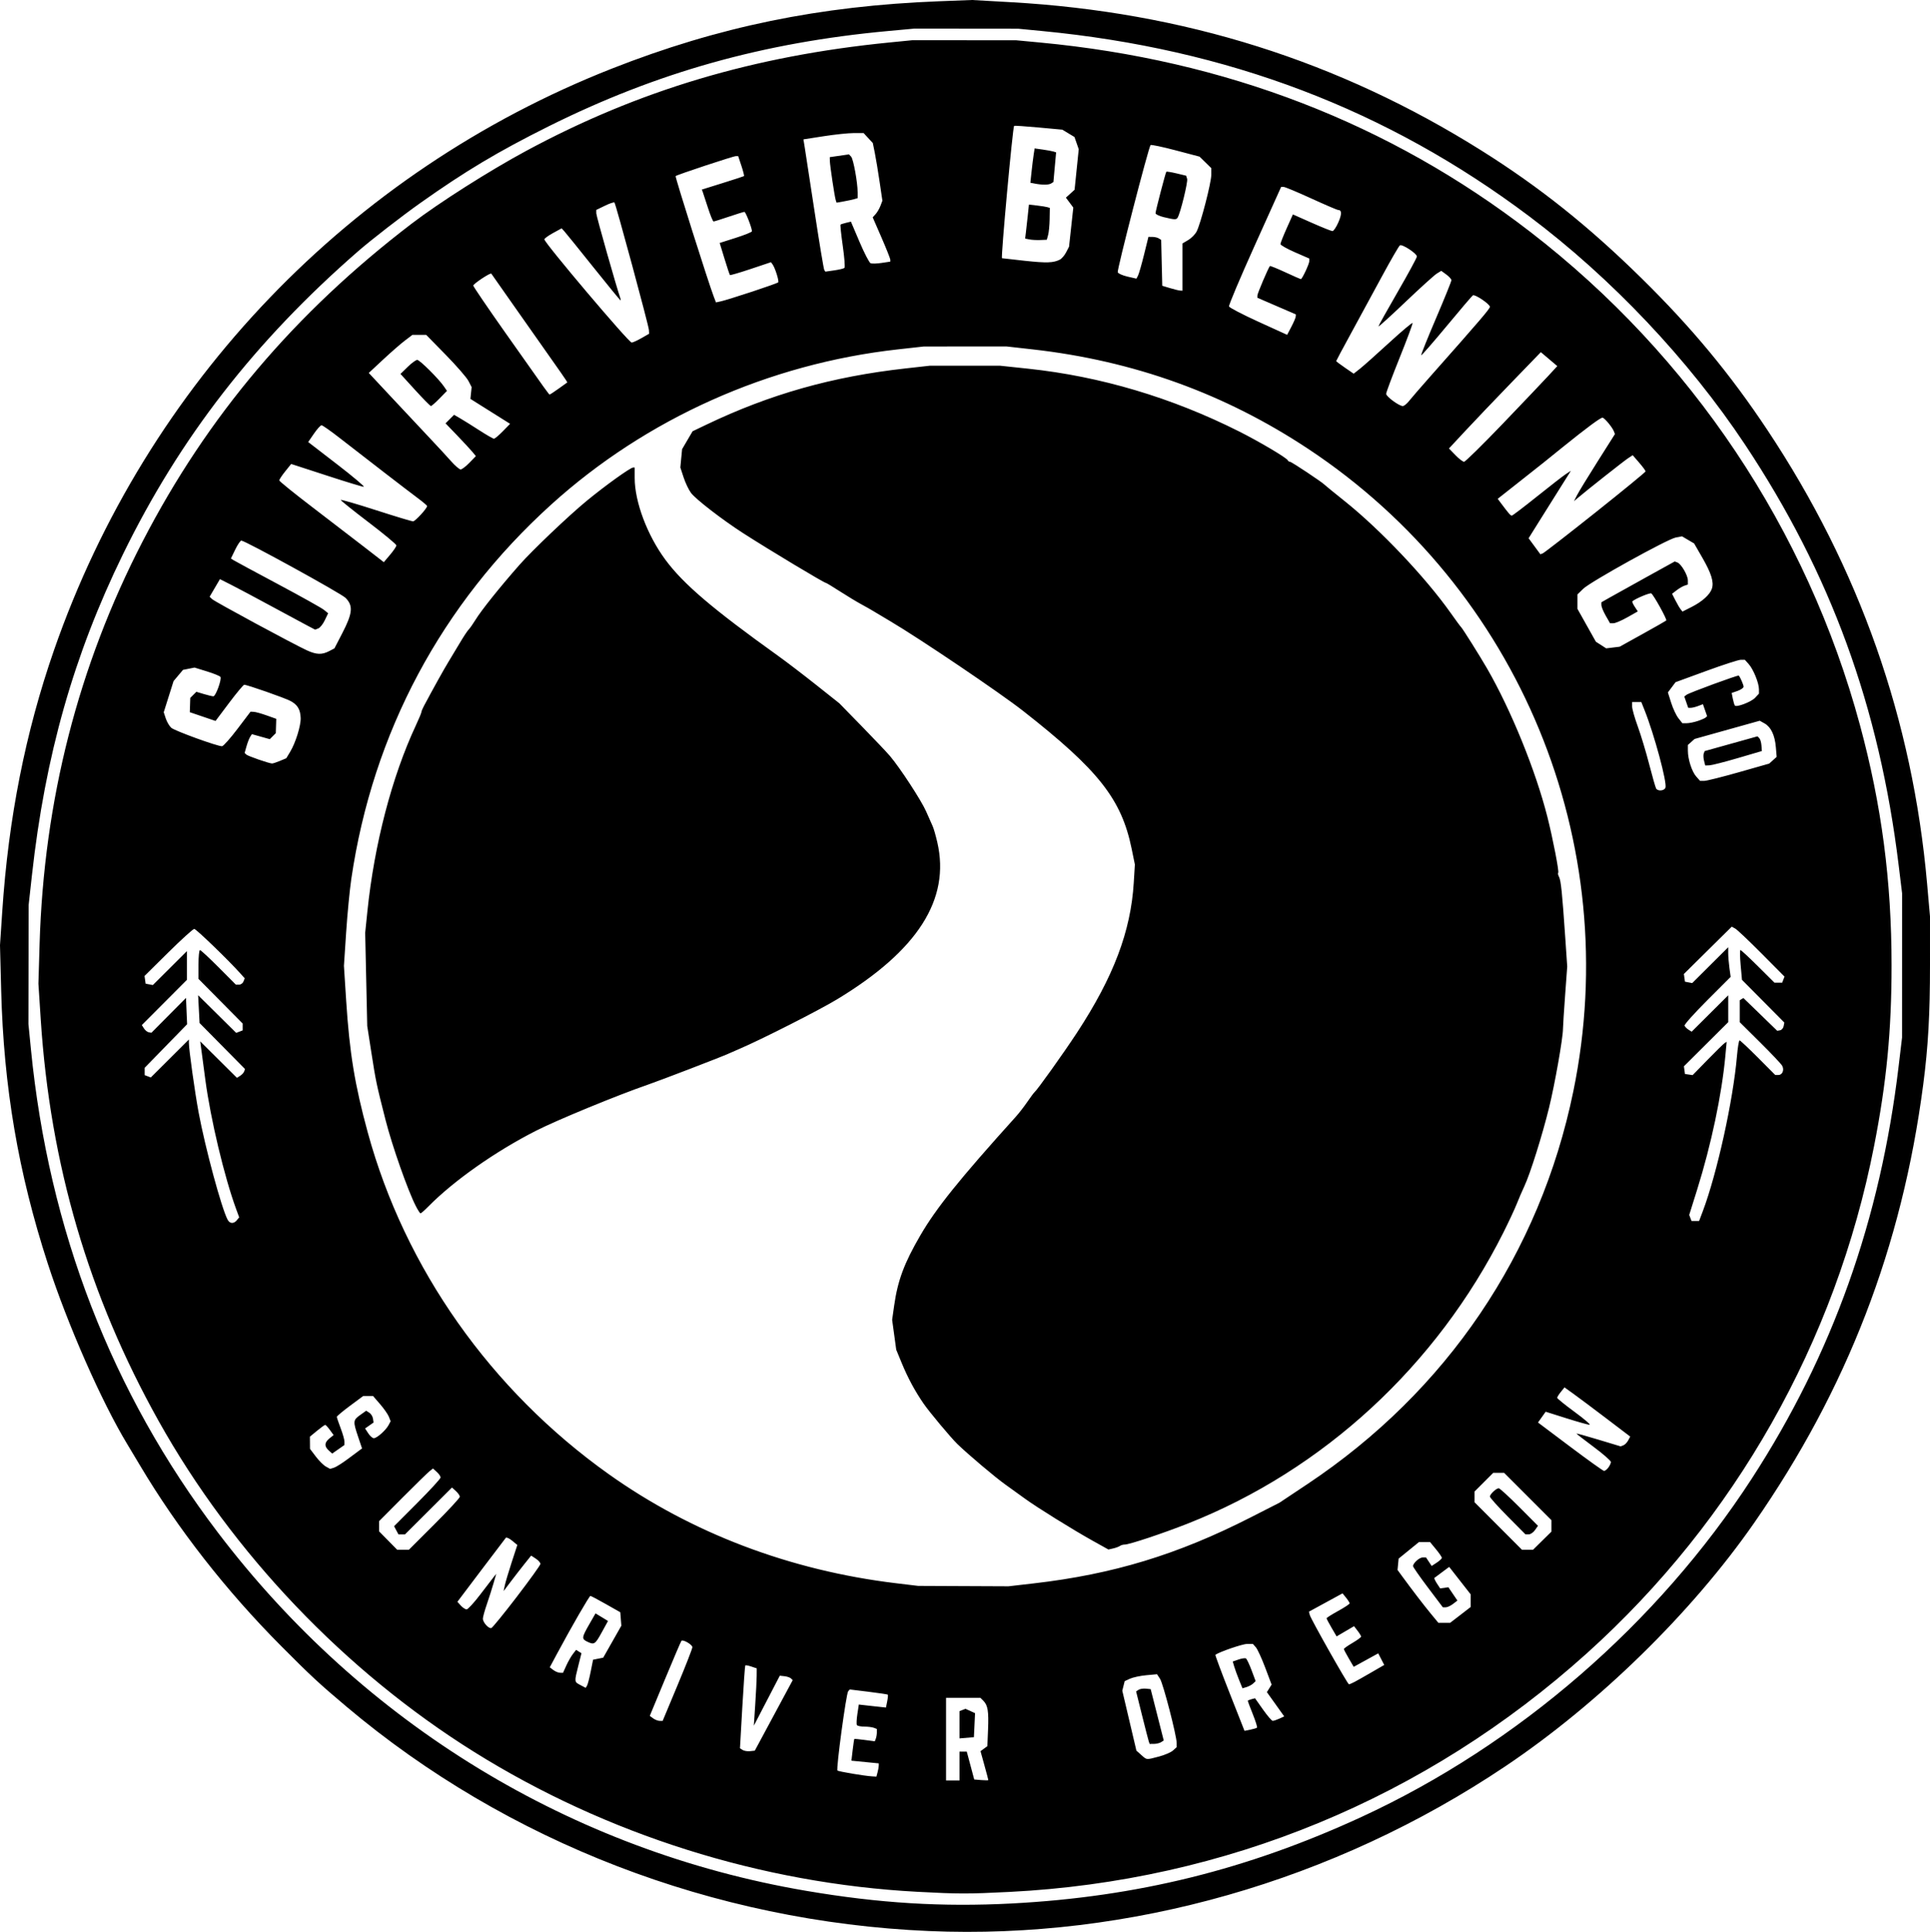 <?xml version="1.0" encoding="UTF-8" standalone="no"?>
<!-- Created with Inkscape (http://www.inkscape.org/) -->

<svg
   width="265.711mm"
   height="265.906mm"
   viewBox="0 0 265.711 265.906"
   version="1.1"
   id="svg1"
   xml:space="preserve"
   xmlns="http://www.w3.org/2000/svg"
   xmlns:svg="http://www.w3.org/2000/svg"><defs
     id="defs1"><pattern
       id="EMFhbasepattern"
       patternUnits="userSpaceOnUse"
       width="6"
       height="6"
       x="0"
       y="0" /></defs><g
     id="layer1"
     transform="translate(234.967,230.853)"><path
       class="logo-face"
       d="m -107.102,34.938 c -29.605,-1.273 -58.044,-12.231 -80.169,-30.89 -3.81,-3.213 -4.834,-4.163 -8.996,-8.344 -7.573,-7.609 -14.259,-16.165 -19.444,-24.884 -0.563,-0.946 -1.347,-2.256 -1.744,-2.91 -3.537,-5.839 -8.208,-16.449 -10.932,-24.831 -4.059,-12.492 -6.076,-24.31 -6.42,-37.611 l -0.161,-6.218 0.308,-4.63 c 0.858,-12.883 3.203,-24.716 7.142,-36.028 12.761,-36.653 40.736,-65.805 76.759,-79.99 14.668,-5.776 28.637,-8.65 45.111,-9.283 l 4.498,-0.173 5.367,0.303 c 23.765,1.343 45.129,8.079 64.78,20.424 8.001,5.026 14.715,10.38 22.012,17.552 6.908,6.789 12.195,13.162 17.353,20.916 12.652,19.02 19.994,39.881 21.986,62.466 l 0.395,4.474 0.001,6.642 c 0.001,6.864 -0.247,11.261 -0.932,16.509 -2.912,22.305 -10.481,41.924 -23.272,60.325 -8.59,12.357 -21.415,24.896 -34.298,33.532 -23.566,15.798 -51.728,23.836 -79.345,22.648 z m 11.462,-3.795 c 17.213,-0.905 32.439,-4.675 48.132,-11.916 C -25.984,9.295 -6.75,-7.376 6.204,-27.328 17.294,-44.407 23.913,-62.984 26.425,-84.081 l 0.473,-3.969 0.003,-9.922 0.003,-9.922 -0.469,-3.836 c -2.667,-21.839 -9.37,-40.192 -21.157,-57.932 -7.757,-11.674 -18.366,-22.896 -29.697,-31.41 -19.569,-14.705 -41.496,-23.045 -67.072,-25.511 l -3.307,-0.319 -7.144,-0.007 -7.144,-0.007 -3.572,0.328 c -17.216,1.582 -31.904,5.706 -46.815,13.142 -6.946,3.464 -11.41,6.132 -17.611,10.524 -2.589,1.834 -6.769,5.074 -8.586,6.656 -14.201,12.363 -24.558,25.708 -32.381,41.726 -6.776,13.874 -10.699,27.706 -12.517,44.133 l -0.454,4.101 -0.015,8.202 -0.015,8.202 0.339,3.44 c 2.45,24.895 11.126,47.325 25.739,66.543 20.04,26.355 48.692,43.812 80.94,49.314 10.072,1.719 18.774,2.254 28.396,1.748 z m -13.05,-1.606 c -21.468,-1.151 -42.789,-7.878 -60.986,-19.242 -17.788,-11.108 -33.255,-27.326 -43.453,-45.561 -9.627,-17.215 -14.933,-35.29 -16.232,-55.298 l -0.318,-4.895 0.161,-5.424 c 0.589,-19.795 5.323,-38.304 14.176,-55.43 8.916,-17.247 20.935,-31.443 37.042,-43.751 3.804,-2.907 10.685,-7.278 15.783,-10.026 15.447,-8.328 31.317,-13.063 49.991,-14.916 l 3.175,-0.315 7.144,0.005 7.144,0.005 3.307,0.312 c 25.521,2.405 48.093,11.123 67.469,26.061 22.151,17.078 38.106,40.938 45.389,67.882 2.983,11.033 4.352,21.444 4.352,33.084 0,8.99 -0.685,16.075 -2.4,24.831 -5.29,27.001 -19.145,51.475 -39.536,69.838 -22.152,19.948 -49.758,31.357 -79.507,32.858 -5.684,0.287 -7.06,0.285 -12.7,-0.017 z m 5.821,-17.31 v -1.984 h 0.501 0.501 l 0.513,1.918 0.513,1.918 0.97,0.082 c 0.533,0.045 0.97,0.043 0.97,-0.005 0,-0.048 -0.242,-0.962 -0.538,-2.031 l -0.538,-1.943 0.472,-0.345 0.472,-0.345 0.094,-2.276 c 0.104,-2.531 -0.029,-3.353 -0.642,-3.966 l -0.415,-0.415 h -2.362 -2.362 v 5.689 5.689 h 0.926 0.926 z m 0,-5.681 v -1.876 l 0.414,-0.159 0.414,-0.159 0.657,0.299 0.657,0.299 -0.079,1.654 -0.079,1.654 -0.992,0.082 -0.992,0.082 z m -11.279,6.541 c 0.088,-0.327 0.161,-0.737 0.163,-0.91 l 0.004,-0.315 -1.884,-0.186 -1.884,-0.186 0.173,-1.47 c 0.095,-0.809 0.199,-1.491 0.23,-1.517 0.032,-0.026 0.678,0.036 1.437,0.136 l 1.379,0.183 0.142,-0.37 c 0.078,-0.203 0.142,-0.586 0.142,-0.849 v -0.479 l -0.419,-0.161 c -0.23,-0.088 -0.818,-0.161 -1.307,-0.161 -0.489,0 -0.949,-0.097 -1.022,-0.215 -0.073,-0.118 -0.044,-0.803 0.066,-1.521 l 0.199,-1.306 0.249,0.034 c 0.137,0.019 0.978,0.112 1.868,0.208 l 1.619,0.174 0.169,-0.845 c 0.093,-0.465 0.132,-0.882 0.087,-0.927 -0.045,-0.045 -1.241,-0.224 -2.657,-0.398 l -2.575,-0.316 -0.225,0.242 c -0.272,0.293 -1.681,10.709 -1.476,10.914 0.144,0.144 3.728,0.746 4.798,0.806 l 0.564,0.032 z m 38.756,-2.169 c 0.779,-0.207 1.642,-0.581 1.918,-0.832 l 0.503,-0.455 v -0.568 c 0,-1 -1.861,-8.188 -2.29,-8.842 l -0.413,-0.63 -1.493,0.138 c -0.821,0.076 -1.823,0.29 -2.227,0.476 l -0.734,0.338 -0.165,0.656 -0.165,0.656 0.972,4.127 0.972,4.127 0.669,0.595 c 0.787,0.701 0.659,0.689 2.452,0.212 z m -1.415,-2.064 c -0.063,-0.182 -0.483,-1.808 -0.932,-3.614 l -0.817,-3.283 0.345,-0.225 c 0.19,-0.124 0.641,-0.195 1.004,-0.157 l 0.659,0.069 0.899,3.534 0.899,3.534 -0.367,0.232 c -0.202,0.128 -0.638,0.234 -0.97,0.236 l -0.604,0.004 z m -51.634,-3.596 2.61,-4.853 -0.233,-0.233 c -0.128,-0.128 -0.528,-0.266 -0.889,-0.307 l -0.656,-0.074 -1.787,3.44 -1.787,3.44 0.192,-2.91 c 0.106,-1.601 0.196,-3.376 0.2,-3.944 l 0.007,-1.034 -0.744,-0.25 c -0.409,-0.138 -0.784,-0.208 -0.832,-0.157 -0.048,0.051 -0.233,2.638 -0.41,5.748 l -0.322,5.655 0.36,0.235 c 0.198,0.129 0.657,0.204 1.02,0.166 l 0.66,-0.069 z m 66.529,1.686 c 0.065,-0.065 -0.194,-0.898 -0.576,-1.852 -0.382,-0.954 -0.694,-1.778 -0.694,-1.833 0,-0.054 0.225,-0.157 0.5,-0.229 l 0.5,-0.131 1.097,1.555 c 0.603,0.855 1.206,1.555 1.34,1.555 0.134,0 0.544,-0.137 0.912,-0.305 l 0.669,-0.305 -1.193,-1.671 -1.193,-1.671 0.324,-0.519 0.324,-0.519 -0.878,-2.333 c -0.483,-1.283 -1.061,-2.542 -1.284,-2.796 l -0.406,-0.463 -0.819,-7.6e-4 c -0.625,-5.8e-4 -3.733,1.063 -4.351,1.489 -0.051,0.035 0.83,2.405 1.958,5.266 l 2.05,5.202 0.801,-0.16 c 0.441,-0.088 0.854,-0.213 0.919,-0.278 z m -2.46,-6.549 c -0.253,-0.623 -0.554,-1.452 -0.67,-1.842 l -0.21,-0.71 0.801,-0.279 c 0.44,-0.153 0.898,-0.219 1.018,-0.145 0.119,0.074 0.469,0.807 0.776,1.628 l 0.559,1.494 -0.343,0.325 c -0.189,0.178 -0.597,0.4 -0.907,0.493 l -0.563,0.168 z m -77.32,0.722 c 1.125,-2.691 2.045,-5.053 2.045,-5.249 0,-0.352 -1.284,-1.098 -1.506,-0.875 -0.063,0.063 -1.07,2.414 -2.236,5.223 l -2.121,5.108 0.469,0.343 c 0.258,0.189 0.657,0.343 0.887,0.343 h 0.418 z m -11.952,-1.882 0.327,-1.643 0.698,-0.14 0.698,-0.14 1.249,-2.2 1.249,-2.2 -0.073,-0.926 -0.073,-0.926 -1.982,-1.124 c -1.09,-0.618 -2.05,-1.124 -2.133,-1.124 -0.151,0 -2.593,4.229 -4.556,7.889 l -1.038,1.936 0.489,0.371 c 0.269,0.204 0.679,0.374 0.912,0.379 l 0.423,0.008 0.449,-0.992 c 0.247,-0.546 0.652,-1.257 0.9,-1.581 l 0.451,-0.588 0.37,0.231 0.37,0.231 -0.436,1.735 c -0.561,2.232 -0.564,2.203 0.291,2.651 l 0.727,0.381 0.181,-0.292 c 0.099,-0.161 0.328,-1.032 0.507,-1.936 z m -0.488,-4.132 c -0.772,-0.372 -0.748,-0.574 0.287,-2.378 l 0.866,-1.51 0.86,0.523 0.86,0.523 -0.87,1.582 c -0.908,1.652 -1.031,1.729 -2.004,1.259 z m 105.586,5.579 c 0.318,-0.165 1.382,-0.766 2.364,-1.335 l 1.787,-1.034 -0.413,-0.798 -0.413,-0.798 -1.688,0.928 -1.688,0.928 -0.678,-1.157 c -0.373,-0.637 -0.678,-1.22 -0.678,-1.298 0,-0.077 0.536,-0.454 1.191,-0.838 0.655,-0.384 1.188,-0.776 1.185,-0.871 -0.003,-0.095 -0.224,-0.457 -0.49,-0.803 l -0.484,-0.629 -1.2,0.703 -1.2,0.703 -0.691,-1.179 c -0.38,-0.649 -0.691,-1.239 -0.691,-1.313 0,-0.073 0.714,-0.526 1.587,-1.006 0.873,-0.48 1.587,-0.951 1.587,-1.047 0,-0.096 -0.22,-0.445 -0.488,-0.777 l -0.488,-0.602 -2.314,1.261 -2.314,1.261 0.122,0.465 c 0.152,0.58 5.212,9.535 5.388,9.535 0.071,0 0.389,-0.135 0.706,-0.301 z M -163.809,-11.076 c 1.776,-2.317 3.236,-4.348 3.245,-4.513 0.009,-0.165 -0.275,-0.491 -0.63,-0.724 l -0.647,-0.424 -0.898,1.121 c -0.494,0.616 -1.347,1.716 -1.897,2.444 l -0.999,1.323 0.169,-0.794 c 0.093,-0.437 0.518,-1.865 0.945,-3.175 l 0.777,-2.381 -0.712,-0.588 c -0.391,-0.323 -0.785,-0.502 -0.874,-0.397 -0.089,0.105 -1.626,2.128 -3.414,4.497 l -3.252,4.306 0.473,0.523 c 0.26,0.287 0.619,0.523 0.797,0.523 0.178,0 1.023,-0.92 1.877,-2.044 0.854,-1.124 1.7,-2.226 1.878,-2.447 l 0.325,-0.403 -0.382,1.323 c -0.21,0.728 -0.624,2.026 -0.92,2.886 -0.296,0.86 -0.538,1.743 -0.538,1.964 0,0.52 0.806,1.409 1.167,1.288 0.154,-0.051 1.733,-1.989 3.509,-4.306 z m 129.906,2.502 1.413,-1.091 v -0.867 -0.867 l -1.48,-1.892 -1.48,-1.892 -0.967,0.719 c -0.532,0.396 -1.013,0.755 -1.069,0.798 -0.056,0.043 0.1,0.386 0.346,0.762 l 0.448,0.684 0.566,-0.08 0.566,-0.08 0.621,0.916 0.621,0.916 -0.607,0.467 c -0.334,0.257 -0.785,0.465 -1.004,0.463 l -0.397,-0.004 -2.051,-2.718 c -1.128,-1.495 -2.051,-2.821 -2.051,-2.946 0,-0.415 0.869,-1.195 1.332,-1.195 h 0.456 l 0.389,0.586 0.389,0.586 0.702,-0.46 c 0.386,-0.253 0.702,-0.549 0.702,-0.658 0,-0.109 -0.366,-0.642 -0.813,-1.185 l -0.813,-0.986 h -0.765 -0.765 l -1.399,1.138 -1.399,1.138 -0.075,0.78 -0.075,0.78 0.604,0.827 c 1.435,1.963 3.016,4.025 3.981,5.193 l 1.038,1.257 h 0.811 0.811 z m -58.778,-4.333 c 10.957,-1.262 19.827,-3.959 29.896,-9.088 l 3.969,-2.022 3.836,-2.555 c 19.179,-12.772 32.023,-31.736 36.62,-54.069 7.032,-34.164 -7.411,-69.163 -36.488,-88.418 -11.497,-7.613 -24.038,-12.14 -37.968,-13.706 l -3.572,-0.401 -5.689,0.002 -5.689,0.002 -3.572,0.397 c -17.794,1.976 -34.668,9.528 -47.749,21.37 -15.098,13.668 -24.561,31.386 -27.514,51.518 -0.224,1.528 -0.544,4.845 -0.711,7.371 l -0.304,4.593 0.309,4.8 c 0.463,7.181 1.183,11.583 2.968,18.12 5.111,18.722 16.954,35.512 33.192,47.056 11.401,8.105 24.967,13.253 39.544,15.005 l 3.043,0.366 6.219,0.028 6.219,0.028 z m 8.068,-5.919 c -2.646,-1.474 -7.599,-4.551 -9.184,-5.705 -0.613,-0.446 -1.863,-1.346 -2.778,-2 -1.398,-0.998 -5.062,-4.091 -6.578,-5.554 -0.882,-0.851 -3.873,-4.426 -4.659,-5.57 -1.201,-1.748 -2.167,-3.541 -3.017,-5.601 l -0.749,-1.816 -0.282,-2.059 -0.282,-2.059 0.278,-1.961 c 0.49,-3.454 1.378,-5.838 3.599,-9.655 2.192,-3.769 5.375,-7.723 13.16,-16.354 0.414,-0.459 1.121,-1.371 1.57,-2.025 0.449,-0.655 0.891,-1.25 0.982,-1.323 0.385,-0.309 4.015,-5.395 5.855,-8.202 5.035,-7.685 7.407,-13.945 7.818,-20.637 l 0.154,-2.514 -0.445,-2.171 c -1.398,-6.823 -4.554,-10.83 -14.938,-18.963 -3.216,-2.519 -14.193,-9.932 -18.285,-12.349 -1.091,-0.645 -2.177,-1.292 -2.412,-1.439 -0.235,-0.147 -0.949,-0.551 -1.587,-0.897 -0.638,-0.347 -1.968,-1.15 -2.955,-1.786 -0.987,-0.636 -1.848,-1.156 -1.915,-1.156 -0.247,0 -7.813,-4.545 -11.373,-6.832 -2.868,-1.842 -6.559,-4.691 -7.197,-5.553 -0.317,-0.429 -0.777,-1.393 -1.022,-2.142 l -0.446,-1.363 0.121,-1.259 0.121,-1.259 0.722,-1.232 0.722,-1.232 1.902,-0.91 c 8.765,-4.194 17.332,-6.614 27.385,-7.736 l 3.356,-0.375 4.827,-0.003 4.827,-0.003 3.904,0.414 c 9.943,1.054 19.777,3.979 29.039,8.639 2.817,1.417 6.556,3.633 6.703,3.972 0.049,0.112 0.188,0.204 0.31,0.204 0.206,0 4.47,2.834 4.762,3.165 0.073,0.083 1.322,1.101 2.777,2.263 4.861,3.883 11.121,10.487 14.567,15.366 0.71,1.005 1.359,1.888 1.443,1.96 0.195,0.171 2.585,3.973 3.575,5.689 3.313,5.741 6.694,14.059 8.31,20.444 0.747,2.95 1.634,7.531 1.487,7.678 -0.069,0.069 -0.017,0.328 0.115,0.575 0.261,0.487 0.435,2.191 0.855,8.353 l 0.271,3.977 -0.29,3.96 c -0.16,2.178 -0.292,4.256 -0.294,4.617 -0.008,1.307 -1.122,7.619 -1.915,10.852 -0.935,3.81 -2.602,9.11 -3.4,10.807 -0.301,0.641 -0.774,1.74 -1.051,2.442 -0.277,0.702 -1.098,2.461 -1.824,3.909 -9.209,18.351 -24.766,32.703 -43.444,40.081 -3.396,1.341 -8.082,2.902 -8.7,2.897 -0.218,-0.002 -0.516,0.083 -0.661,0.189 -0.146,0.106 -0.562,0.26 -0.926,0.343 l -0.661,0.151 z m -93.116,-46.038 c -1.104,-2.164 -3.248,-8.263 -4.152,-11.808 -1.267,-4.971 -1.332,-5.28 -1.972,-9.393 l -0.556,-3.572 -0.141,-6.41 -0.141,-6.41 0.307,-2.983 c 0.948,-9.2 3.375,-18.51 6.658,-25.539 0.425,-0.91 0.773,-1.743 0.774,-1.852 8.9e-4,-0.109 0.16,-0.495 0.354,-0.859 1.268,-2.383 2.761,-5.068 3.385,-6.085 0.401,-0.655 1.117,-1.845 1.591,-2.646 0.474,-0.8 1.004,-1.601 1.179,-1.779 0.175,-0.178 0.593,-0.773 0.93,-1.323 0.814,-1.328 3.333,-4.477 6.054,-7.569 1.757,-1.996 6.754,-6.755 9.245,-8.805 2.59,-2.131 6.033,-4.602 6.412,-4.602 h 0.217 v 1.439 c 0,3.285 1.731,7.886 4.242,11.273 2.471,3.333 6.481,6.749 15.515,13.217 1.118,0.8 3.47,2.596 5.227,3.99 l 3.194,2.535 3.081,3.154 c 1.695,1.735 3.436,3.571 3.87,4.08 1.407,1.651 4.361,6.179 5.006,7.673 0.345,0.8 0.742,1.693 0.881,1.984 0.139,0.291 0.431,1.303 0.649,2.249 1.802,7.836 -2.695,14.88 -13.785,21.59 -2.511,1.52 -10.381,5.514 -13.46,6.832 -0.582,0.249 -1.296,0.561 -1.587,0.693 -0.966,0.439 -9.232,3.614 -10.98,4.218 -4.27,1.474 -12.587,4.9 -15.478,6.375 -5.573,2.843 -11.245,6.832 -14.74,10.364 -0.54,0.546 -1.043,0.992 -1.119,0.992 -0.076,0 -0.373,-0.461 -0.66,-1.024 z m 2.559,43.824 c 1.93,-1.926 3.509,-3.634 3.509,-3.795 0,-0.161 -0.243,-0.513 -0.54,-0.782 l -0.54,-0.489 -3.234,3.226 -3.234,3.226 h -0.45 -0.45 l -0.302,-0.564 -0.302,-0.564 3.203,-3.21 c 1.762,-1.766 3.203,-3.339 3.203,-3.496 0,-0.157 -0.236,-0.499 -0.524,-0.76 l -0.524,-0.474 -0.468,0.366 c -0.257,0.201 -1.927,1.831 -3.709,3.621 l -3.241,3.255 v 0.706 0.706 l 1.247,1.266 1.247,1.266 h 0.8 0.8 z m 152.527,2.255 1.266,-1.247 v -0.792 -0.792 l -3.253,-3.253 -3.253,-3.253 h -0.754 -0.754 l -1.285,1.285 -1.285,1.285 v 0.736 0.736 l 3.266,3.271 3.266,3.271 h 0.76 0.76 z m -4.753,-3.34 c -1.346,-1.356 -2.447,-2.586 -2.447,-2.735 0,-0.327 0.87,-1.145 1.216,-1.145 0.137,0 1.408,1.163 2.824,2.585 l 2.576,2.585 -0.413,0.59 c -0.227,0.324 -0.615,0.588 -0.861,0.587 l -0.448,-0.002 z m 13.853,-6.724 c 0.193,-0.255 0.355,-0.6 0.36,-0.767 0.005,-0.167 -1.063,-1.102 -2.373,-2.077 -1.31,-0.975 -2.381,-1.805 -2.381,-1.844 0,-0.039 1.37,0.342 3.045,0.848 l 3.045,0.919 0.377,-0.145 c 0.207,-0.08 0.505,-0.383 0.66,-0.674 l 0.283,-0.529 -3.242,-2.465 c -1.783,-1.356 -3.82,-2.879 -4.525,-3.386 l -1.282,-0.92 -0.503,0.622 c -0.277,0.342 -0.503,0.706 -0.503,0.809 0,0.103 1.086,0.983 2.413,1.955 1.327,0.973 2.25,1.766 2.051,1.764 -0.199,-0.002 -1.642,-0.408 -3.206,-0.902 l -2.843,-0.897 -0.528,0.741 -0.528,0.741 4.429,3.329 c 2.436,1.831 4.535,3.332 4.665,3.336 0.129,0.004 0.394,-0.201 0.587,-0.456 z m -173.478,-1.228 c 0.796,-0.598 1.55,-1.158 1.674,-1.245 l 0.226,-0.158 -0.546,-1.62 c -0.712,-2.115 -0.696,-2.287 0.283,-2.984 l 0.829,-0.59 0.428,0.268 c 0.236,0.148 0.465,0.513 0.509,0.811 l 0.081,0.543 -0.584,0.409 -0.584,0.409 0.442,0.675 c 0.243,0.371 0.588,0.671 0.767,0.667 0.425,-0.011 1.641,-1.09 2.015,-1.788 l 0.294,-0.55 -0.239,-0.613 c -0.132,-0.337 -0.677,-1.119 -1.211,-1.737 l -0.972,-1.124 h -0.675 -0.675 l -1.818,1.348 c -1,0.741 -1.818,1.426 -1.818,1.521 8e-5,0.095 0.238,0.8 0.529,1.565 0.291,0.766 0.527,1.599 0.524,1.852 l -0.005,0.46 -0.842,0.589 -0.842,0.589 -0.476,-0.431 c -0.631,-0.571 -0.601,-1.089 0.097,-1.654 l 0.573,-0.464 -0.507,-0.695 c -0.279,-0.382 -0.569,-0.698 -0.645,-0.703 -0.076,-0.005 -0.582,0.358 -1.124,0.805 l -0.986,0.813 0.007,0.841 0.007,0.841 0.798,1.055 c 0.439,0.581 1.061,1.2 1.382,1.377 l 0.583,0.322 0.525,-0.158 c 0.289,-0.087 1.177,-0.647 1.973,-1.245 z m -15.338,-32.828 0.322,-0.388 -0.417,-1.133 c -1.624,-4.418 -3.526,-12.395 -4.244,-17.802 -0.232,-1.746 -0.485,-3.651 -0.562,-4.233 l -0.141,-1.058 2.527,2.511 2.527,2.511 0.445,-0.281 c 0.245,-0.154 0.494,-0.427 0.554,-0.607 l 0.109,-0.326 -3.127,-3.166 -3.127,-3.166 -0.099,-1.912 -0.099,-1.912 2.62,2.591 2.62,2.591 0.447,-0.172 0.447,-0.172 v -0.471 -0.471 l -3.043,-3.074 -3.043,-3.074 v -1.983 c 0,-1.091 0.092,-1.983 0.204,-1.983 0.112,0 1.271,1.072 2.574,2.381 l 2.37,2.381 h 0.44 c 0.242,0 0.516,-0.197 0.608,-0.438 l 0.168,-0.438 -0.603,-0.673 c -1.658,-1.851 -6.084,-6.124 -6.344,-6.124 -0.163,0 -1.77,1.457 -3.572,3.238 l -3.275,3.238 0.076,0.53 0.076,0.53 0.498,0.095 0.498,0.095 2.347,-2.336 2.347,-2.336 v 1.975 1.975 l -3.106,3.115 -3.106,3.115 0.291,0.461 c 0.16,0.254 0.456,0.493 0.659,0.531 l 0.369,0.07 2.381,-2.4 2.381,-2.4 0.077,1.813 0.077,1.813 -2.921,2.996 -2.921,2.996 v 0.506 0.506 l 0.421,0.161 0.421,0.161 2.622,-2.612 2.622,-2.612 v 0.445 c 0,0.932 0.822,6.813 1.342,9.6 0.914,4.896 3.145,13.148 3.989,14.751 0.297,0.565 0.843,0.597 1.276,0.075 z m 201.843,-1.283 c 1.967,-5.256 4.156,-15.205 4.683,-21.282 0.104,-1.201 0.266,-2.183 0.359,-2.183 0.093,0 1.236,1.072 2.54,2.381 l 2.37,2.381 h 0.44 c 0.556,0 0.836,-0.695 0.514,-1.276 -0.135,-0.244 -1.504,-1.692 -3.042,-3.217 l -2.796,-2.773 v -1.51 -1.51 l 0.251,-0.155 0.251,-0.155 2.329,2.257 2.329,2.257 0.394,-0.07 c 0.217,-0.039 0.437,-0.293 0.489,-0.566 l 0.095,-0.496 -2.916,-2.941 -2.916,-2.941 -0.184,-2.051 c -0.101,-1.128 -0.112,-2.051 -0.024,-2.051 0.088,0 1.178,1.012 2.424,2.249 l 2.264,2.249 h 0.526 0.526 l 0.162,-0.421 0.162,-0.421 -3.147,-3.168 c -1.731,-1.742 -3.365,-3.289 -3.631,-3.436 l -0.485,-0.268 -3.296,3.258 -3.296,3.258 0.076,0.53 0.076,0.53 0.498,0.095 0.498,0.095 2.479,-2.468 2.479,-2.468 v 0.818 c 0,0.45 0.075,1.369 0.168,2.042 l 0.168,1.224 -3.219,3.219 c -1.77,1.77 -3.178,3.341 -3.129,3.49 0.05,0.149 0.291,0.397 0.535,0.552 l 0.445,0.281 2.516,-2.505 2.516,-2.505 v 1.851 1.851 l -3.051,3.038 -3.051,3.038 0.074,0.529 0.074,0.529 0.529,0.076 0.529,0.076 2.071,-2.124 c 1.139,-1.168 2.193,-2.199 2.341,-2.291 l 0.27,-0.167 -0.181,1.95 c -0.495,5.346 -1.942,12.201 -3.883,18.397 l -1.091,3.482 0.161,0.42 0.161,0.42 h 0.518 0.518 z M -5.678,-122.427 c 0.257,-0.669 -1.544,-7.35 -2.882,-10.694 l -0.439,-1.098 h -0.633 -0.633 v 0.611 c 0,0.336 0.35,1.57 0.778,2.742 0.428,1.172 1.135,3.517 1.572,5.21 0.437,1.693 0.868,3.198 0.958,3.343 0.245,0.396 1.113,0.319 1.279,-0.114 z m 10.106,-2.133 4.18,-1.189 0.513,-0.464 0.513,-0.464 -0.111,-1.323 c -0.139,-1.655 -0.671,-2.78 -1.544,-3.27 l -0.675,-0.378 -4.484,1.254 -4.484,1.254 -0.463,0.412 -0.463,0.412 v 0.788 c 0,1.182 0.551,2.89 1.149,3.562 l 0.53,0.595 h 0.58 c 0.319,0 2.461,-0.535 4.76,-1.189 z m -4.794,-1.589 c -0.091,-0.363 -0.109,-0.81 -0.038,-0.992 l 0.127,-0.331 3.636,-1.015 3.636,-1.015 0.245,0.245 c 0.135,0.135 0.27,0.59 0.3,1.012 l 0.056,0.768 -3.307,0.97 c -1.819,0.534 -3.573,0.981 -3.898,0.995 l -0.59,0.024 z m -196.065,0.03 0.877,-0.367 0.537,-0.89 c 0.746,-1.236 1.484,-3.615 1.444,-4.655 -0.045,-1.191 -0.441,-1.839 -1.439,-2.355 -0.837,-0.433 -5.93,-2.214 -6.33,-2.214 -0.114,0 -1.05,1.121 -2.08,2.491 l -1.872,2.491 -1.771,-0.603 -1.771,-0.603 0.032,-0.985 0.032,-0.985 0.419,-0.419 0.419,-0.419 1.034,0.31 c 0.569,0.17 1.158,0.31 1.309,0.31 0.323,0 1.174,-2.343 0.97,-2.672 -0.076,-0.123 -0.909,-0.462 -1.851,-0.753 l -1.713,-0.529 -0.795,0.159 -0.795,0.159 -0.648,0.77 -0.648,0.77 -0.677,2.145 -0.677,2.145 0.282,0.856 c 0.155,0.471 0.495,1.048 0.754,1.282 0.459,0.415 6.348,2.555 6.992,2.54 0.177,-0.004 1.131,-1.076 2.121,-2.381 l 1.8,-2.374 0.449,0.021 c 0.247,0.011 1.045,0.232 1.772,0.491 l 1.323,0.471 -0.032,0.987 -0.032,0.987 -0.413,0.413 -0.413,0.413 -1.233,-0.345 -1.233,-0.345 -0.239,0.372 c -0.131,0.205 -0.356,0.785 -0.499,1.29 l -0.26,0.918 0.224,0.224 c 0.206,0.206 3.064,1.2 3.544,1.233 0.114,0.008 0.602,-0.151 1.084,-0.352 z m 195.189,-5.49 c 0.495,-0.165 0.99,-0.381 1.101,-0.48 l 0.202,-0.179 -0.289,-0.829 -0.289,-0.829 -0.658,0.25 c -0.362,0.138 -0.817,0.25 -1.012,0.25 h -0.354 l -0.271,-0.777 -0.271,-0.777 0.311,-0.24 c 0.354,-0.274 7.103,-2.753 7.193,-2.642 0.226,0.279 0.659,1.281 0.659,1.524 0,0.163 -0.369,0.424 -0.82,0.582 l -0.82,0.286 0.161,0.806 c 0.089,0.443 0.219,0.863 0.289,0.933 0.255,0.255 2.26,-0.521 2.776,-1.076 l 0.53,-0.569 v -0.606 c 0,-0.853 -0.774,-2.754 -1.409,-3.461 l -0.535,-0.595 h -0.553 c -0.304,0 -2.451,0.694 -4.77,1.543 l -4.218,1.543 -0.525,0.703 -0.525,0.703 0.45,1.427 c 0.247,0.785 0.695,1.739 0.995,2.12 l 0.545,0.692 h 0.603 c 0.332,0 1.007,-0.135 1.502,-0.301 z m -188.432,-9.61 0.745,-0.385 1.069,-2.062 c 1.443,-2.784 1.541,-3.817 0.461,-4.897 -0.621,-0.621 -13.834,-7.881 -14.344,-7.881 -0.131,0 -0.508,0.554 -0.837,1.231 l -0.598,1.231 0.347,0.225 c 0.191,0.124 2.938,1.606 6.106,3.294 3.167,1.688 6.023,3.283 6.346,3.544 l 0.587,0.475 -0.458,0.961 c -0.252,0.529 -0.655,1.037 -0.896,1.129 l -0.438,0.168 -1.215,-0.639 c -0.668,-0.352 -2.942,-1.575 -5.052,-2.719 -2.11,-1.144 -4.512,-2.421 -5.337,-2.837 l -1.5,-0.758 -0.711,1.212 -0.711,1.212 0.359,0.337 c 0.382,0.359 11.279,6.242 13.059,7.051 1.289,0.586 2.043,0.613 3.02,0.107 z m 180.845,-2.367 c 1.735,-0.962 3.204,-1.798 3.265,-1.859 0.137,-0.137 -1.743,-3.53 -2.066,-3.73 -0.188,-0.116 -2.195,0.724 -2.603,1.09 -0.056,0.05 0.089,0.383 0.323,0.74 l 0.425,0.649 -1.444,0.815 c -0.794,0.448 -1.654,0.814 -1.911,0.813 l -0.467,-0.002 -0.595,-1.043 c -0.327,-0.573 -0.595,-1.222 -0.595,-1.442 v -0.399 l 1.124,-0.639 c 0.618,-0.351 2.891,-1.615 5.049,-2.809 l 3.925,-2.17 0.373,0.143 c 0.521,0.2 1.432,1.763 1.434,2.458 l 9.9e-4,0.577 -0.463,0.154 c -0.255,0.085 -0.744,0.371 -1.087,0.636 l -0.624,0.482 0.459,0.903 c 0.252,0.497 0.575,1.048 0.716,1.225 l 0.257,0.322 1.282,-0.65 c 1.454,-0.737 2.511,-1.699 2.773,-2.523 0.286,-0.901 -0.085,-2.098 -1.307,-4.219 l -1.144,-1.984 -0.834,-0.491 -0.834,-0.491 -0.856,0.161 c -1.148,0.215 -11.756,6.091 -12.751,7.063 l -0.788,0.769 v 0.996 0.996 l 1.27,2.263 1.27,2.263 0.708,0.454 0.708,0.454 0.926,-0.113 0.926,-0.113 z m -171.566,-12.197 c 0.002,-0.146 -1.717,-1.574 -3.821,-3.175 -2.104,-1.601 -3.83,-2.985 -3.836,-3.075 -0.006,-0.091 2.158,0.534 4.81,1.389 2.652,0.855 4.965,1.554 5.14,1.554 0.297,0 1.954,-1.806 1.936,-2.111 -0.005,-0.076 -0.568,-0.555 -1.252,-1.064 -1.405,-1.046 -7.229,-5.53 -10.713,-8.248 -1.273,-0.993 -2.428,-1.806 -2.567,-1.806 -0.139,0 -0.609,0.519 -1.046,1.154 l -0.794,1.154 3.997,3.08 c 2.198,1.694 3.84,3.08 3.65,3.08 -0.191,0 -2.382,-0.664 -4.869,-1.476 -2.487,-0.812 -4.658,-1.517 -4.824,-1.568 l -0.302,-0.092 -0.822,1.023 c -0.452,0.563 -0.817,1.12 -0.81,1.237 0.007,0.118 2.039,1.762 4.517,3.654 2.478,1.892 5.713,4.375 7.189,5.519 l 2.685,2.08 0.864,-1.021 c 0.475,-0.562 0.866,-1.14 0.868,-1.286 z m 165.075,-4.526 c 3.799,-3.02 6.908,-5.568 6.908,-5.664 0,-0.096 -0.399,-0.635 -0.887,-1.2 l -0.887,-1.026 -0.634,0.416 c -0.572,0.375 -5.723,4.44 -6.954,5.489 l -0.499,0.425 0.427,-0.836 c 0.235,-0.46 1.505,-2.538 2.821,-4.619 l 2.394,-3.784 -0.141,-0.368 c -0.219,-0.57 -1.3,-1.871 -1.569,-1.888 -0.275,-0.017 -2.191,1.4 -5.448,4.029 -1.237,0.998 -2.441,1.97 -2.675,2.158 -0.234,0.189 -1.749,1.387 -3.366,2.662 l -2.941,2.319 0.518,0.693 c 1.002,1.339 1.248,1.619 1.425,1.619 0.098,0 1.653,-1.182 3.455,-2.626 1.802,-1.444 3.592,-2.832 3.977,-3.085 l 0.701,-0.459 -1.565,2.489 c -0.861,1.369 -2.171,3.458 -2.912,4.643 l -1.346,2.153 0.811,1.103 0.811,1.103 0.334,-0.128 c 0.184,-0.07 3.443,-2.599 7.242,-5.618 z m -155.023,-6.846 0.892,-0.92 -0.499,-0.601 c -0.275,-0.331 -1.215,-1.345 -2.089,-2.255 l -1.59,-1.654 0.587,-0.587 0.587,-0.587 0.861,0.499 c 0.474,0.274 1.658,1.015 2.633,1.645 0.975,0.63 1.873,1.146 1.997,1.146 0.124,0 0.675,-0.461 1.225,-1.024 l 1,-1.024 -2.732,-1.716 -2.732,-1.716 0.084,-0.811 0.084,-0.811 -0.442,-0.854 c -0.243,-0.47 -1.65,-2.087 -3.127,-3.594 l -2.685,-2.74 -0.952,5.8e-4 -0.952,5.9e-4 -1.032,0.783 c -0.568,0.431 -1.919,1.609 -3.003,2.619 l -1.971,1.836 3.425,3.665 c 1.884,2.016 4.212,4.498 5.174,5.517 0.962,1.019 2.197,2.358 2.744,2.977 0.547,0.618 1.137,1.124 1.309,1.124 0.173,0 0.716,-0.414 1.206,-0.92 z m -7.477,-10.021 -2.012,-2.21 0.988,-0.965 c 0.543,-0.531 1.137,-0.965 1.319,-0.965 0.343,0 2.941,2.583 3.674,3.652 l 0.418,0.61 -1.02,1.044 c -0.561,0.574 -1.095,1.044 -1.187,1.044 -0.092,0 -1.073,-0.995 -2.18,-2.21 z m 149.733,4.658 c 2.756,-2.874 5.576,-5.837 6.266,-6.585 l 1.254,-1.36 -1.133,-0.959 -1.133,-0.959 -4.037,4.171 c -2.221,2.294 -5.067,5.277 -6.326,6.628 l -2.288,2.458 0.888,0.916 c 0.488,0.504 1.025,0.916 1.193,0.916 0.168,0 2.561,-2.351 5.317,-5.226 z m -12.894,-3.139 c 0.299,-0.38 1.666,-1.958 3.038,-3.506 6.755,-7.622 8.094,-9.187 8.096,-9.46 0.003,-0.367 -2.056,-1.756 -2.341,-1.58 -0.114,0.071 -1.74,1.977 -3.614,4.236 -1.874,2.259 -3.45,4.064 -3.502,4.012 -0.053,-0.053 0.863,-2.338 2.036,-5.079 1.172,-2.741 2.128,-5.106 2.123,-5.255 -0.005,-0.149 -0.321,-0.499 -0.703,-0.778 l -0.695,-0.507 -0.611,0.375 c -0.336,0.206 -2.281,1.966 -4.324,3.911 -2.042,1.945 -3.713,3.459 -3.713,3.365 0,-0.094 1.191,-2.23 2.646,-4.745 1.455,-2.516 2.646,-4.713 2.646,-4.882 0,-0.408 -2.016,-1.732 -2.336,-1.534 -0.138,0.085 -1.265,2.031 -2.504,4.325 -1.24,2.293 -3.158,5.825 -4.263,7.849 -1.105,2.023 -2.009,3.714 -2.009,3.758 0,0.043 0.542,0.451 1.204,0.907 l 1.204,0.828 0.847,-0.666 c 0.466,-0.366 2.276,-1.977 4.022,-3.579 1.746,-1.602 3.205,-2.83 3.241,-2.728 0.036,0.101 -0.767,2.259 -1.786,4.794 -1.019,2.535 -1.852,4.763 -1.852,4.951 0,0.373 1.783,1.683 2.291,1.683 0.174,0 0.561,-0.311 0.86,-0.691 z m -117.04,-1.729 1.159,-0.833 -0.169,-0.292 c -0.093,-0.161 -1.138,-1.661 -2.324,-3.335 -1.185,-1.673 -3.446,-4.888 -5.025,-7.144 -1.578,-2.256 -2.905,-4.145 -2.947,-4.199 -0.127,-0.16 -2.482,1.401 -2.483,1.646 -2.6e-4,0.124 1.943,2.981 4.318,6.35 6.093,8.642 6.091,8.639 6.206,8.639 0.057,0 0.626,-0.375 1.264,-0.833 z m 11.363,-6.925 1.058,-0.605 -0.027,-0.515 c -0.033,-0.625 -4.561,-17.362 -4.747,-17.548 -0.073,-0.073 -0.665,0.127 -1.317,0.444 l -1.185,0.576 7.7e-4,0.466 c 6.1e-4,0.37 2.819,10.306 3.303,11.645 0.066,0.182 0.078,0.331 0.028,0.331 -0.05,0 -1.733,-2.054 -3.739,-4.564 -2.006,-2.51 -3.807,-4.74 -4.004,-4.954 l -0.357,-0.39 -1.188,0.649 c -0.653,0.357 -1.188,0.749 -1.188,0.872 0,0.474 11.62,14.209 12.016,14.203 0.158,-0.002 0.763,-0.277 1.346,-0.61 z m 90.079,-2.982 0.012,-0.288 -2.646,-1.143 -2.646,-1.143 v -0.318 c 0,-0.275 1.506,-3.813 1.724,-4.049 0.043,-0.047 1,0.34 2.125,0.86 1.125,0.52 2.087,0.945 2.136,0.945 0.173,0 1.159,-2.099 1.159,-2.467 v -0.372 l -1.984,-0.865 c -1.091,-0.476 -1.984,-0.981 -1.984,-1.122 0,-0.141 0.385,-1.118 0.856,-2.17 l 0.856,-1.914 2.589,1.148 c 1.424,0.631 2.712,1.148 2.863,1.148 0.151,0 0.512,-0.537 0.802,-1.194 0.501,-1.134 0.491,-1.717 -0.031,-1.717 -0.13,0 -1.795,-0.714 -3.702,-1.587 -1.906,-0.873 -3.617,-1.587 -3.802,-1.587 h -0.337 l -3.64,8.074 c -2.002,4.441 -3.593,8.212 -3.537,8.382 0.056,0.169 1.881,1.117 4.053,2.107 l 3.951,1.799 0.586,-1.118 c 0.322,-0.615 0.591,-1.248 0.598,-1.407 z m -74.872,-3.404 c 1.913,-0.631 3.542,-1.21 3.619,-1.287 0.154,-0.154 -0.415,-1.981 -0.77,-2.472 l -0.222,-0.307 -2.781,0.931 c -1.529,0.512 -2.821,0.889 -2.87,0.836 -0.049,-0.052 -0.387,-1.067 -0.75,-2.255 l -0.661,-2.161 2.221,-0.707 c 1.221,-0.389 2.221,-0.794 2.221,-0.901 0,-0.454 -0.86,-2.669 -1.037,-2.669 -0.106,0 -1.069,0.298 -2.138,0.661 -1.07,0.364 -2.02,0.661 -2.111,0.661 -0.091,0 -0.444,-0.863 -0.783,-1.918 -0.339,-1.055 -0.664,-2.044 -0.722,-2.197 l -0.105,-0.279 2.853,-0.891 c 1.569,-0.49 2.894,-0.923 2.946,-0.961 0.051,-0.038 -0.107,-0.673 -0.352,-1.41 l -0.445,-1.34 h -0.319 c -0.358,0 -8.117,2.57 -8.294,2.747 -0.1,0.1 4.542,14.767 5.269,16.647 l 0.286,0.74 0.733,-0.161 c 0.403,-0.088 2.299,-0.677 4.212,-1.308 z m 59.274,-3.395 v -3.25 l 0.795,-0.47 c 0.437,-0.258 0.96,-0.79 1.162,-1.182 0.554,-1.076 2.012,-6.711 2.012,-7.78 v -0.939 l -0.808,-0.79 -0.808,-0.79 -3.297,-0.869 c -1.813,-0.478 -3.363,-0.803 -3.443,-0.723 -0.273,0.273 -4.642,17.193 -4.521,17.509 0.066,0.173 0.673,0.441 1.348,0.596 l 1.228,0.281 0.22,-0.428 c 0.121,-0.236 0.492,-1.53 0.825,-2.876 l 0.604,-2.447 0.555,0.004 c 0.305,0.002 0.7,0.096 0.877,0.209 l 0.322,0.205 0.075,3.157 0.075,3.157 1.058,0.318 c 0.582,0.175 1.207,0.328 1.389,0.339 l 0.331,0.02 z m -2.58,-6.873 c -0.618,-0.149 -1.124,-0.392 -1.124,-0.542 0,-0.3 1.367,-5.55 1.485,-5.703 0.041,-0.053 0.671,0.047 1.401,0.222 l 1.327,0.318 0.138,0.439 c 0.128,0.407 -0.928,4.719 -1.304,5.328 -0.193,0.312 -0.388,0.306 -1.922,-0.063 z m -43.947,6.984 c 0.095,-0.092 -0.011,-1.45 -0.236,-3.018 -0.225,-1.568 -0.362,-2.89 -0.305,-2.939 0.057,-0.049 0.402,-0.16 0.766,-0.247 l 0.662,-0.158 1.19,2.798 c 0.655,1.539 1.34,2.857 1.524,2.929 0.184,0.072 0.868,0.05 1.521,-0.048 l 1.187,-0.178 v -0.263 c 0,-0.145 -0.546,-1.516 -1.212,-3.048 l -1.212,-2.784 0.4,-0.442 c 0.22,-0.243 0.52,-0.758 0.667,-1.145 l 0.267,-0.703 -0.384,-2.604 c -0.211,-1.432 -0.508,-3.219 -0.659,-3.97 l -0.276,-1.365 -0.635,-0.685 -0.635,-0.685 h -1.352 c -0.744,0 -2.607,0.195 -4.141,0.434 l -2.789,0.434 0.176,1.087 c 0.097,0.598 0.709,4.588 1.36,8.866 0.651,4.279 1.25,7.886 1.331,8.016 l 0.147,0.237 1.233,-0.176 c 0.678,-0.097 1.311,-0.251 1.406,-0.343 z m -1.207,-9.333 c -0.158,-0.497 -0.793,-4.739 -0.807,-5.383 l -0.011,-0.525 1.323,-0.191 1.323,-0.191 0.295,0.319 c 0.309,0.334 0.896,3.557 0.896,4.916 v 0.791 l -0.463,0.136 c -0.255,0.075 -0.908,0.215 -1.452,0.311 l -0.989,0.175 z m 30.863,8.195 c 0.253,-0.13 0.64,-0.583 0.86,-1.008 l 0.399,-0.772 0.293,-2.692 0.293,-2.692 -0.51,-0.683 -0.51,-0.683 0.598,-0.542 0.598,-0.542 0.286,-2.79 0.286,-2.79 -0.293,-0.841 -0.293,-0.841 -0.836,-0.505 -0.836,-0.505 -3.279,-0.302 c -1.804,-0.166 -3.315,-0.267 -3.358,-0.224 -0.195,0.195 -1.843,18.171 -1.67,18.219 0.058,0.016 1.475,0.176 3.148,0.355 3.014,0.323 3.935,0.292 4.826,-0.165 z m -4.211,-2.78 -0.576,-0.118 0.105,-0.844 c 0.058,-0.464 0.175,-1.516 0.261,-2.338 l 0.156,-1.494 1.109,0.127 c 0.61,0.07 1.258,0.173 1.44,0.229 l 0.331,0.102 -0.026,1.53 c -0.015,0.841 -0.109,1.827 -0.209,2.191 l -0.183,0.661 -0.916,0.036 c -0.504,0.02 -1.175,-0.017 -1.492,-0.082 z m 0.758,-7.684 -0.612,-0.117 0.16,-1.501 c 0.088,-0.825 0.22,-1.888 0.293,-2.362 l 0.133,-0.861 1.112,0.156 c 0.612,0.086 1.277,0.208 1.479,0.271 l 0.367,0.116 -0.185,2.04 -0.185,2.04 -0.314,0.2 c -0.329,0.209 -1.214,0.217 -2.249,0.019 z"
       id="logo-face" /></g></svg>

